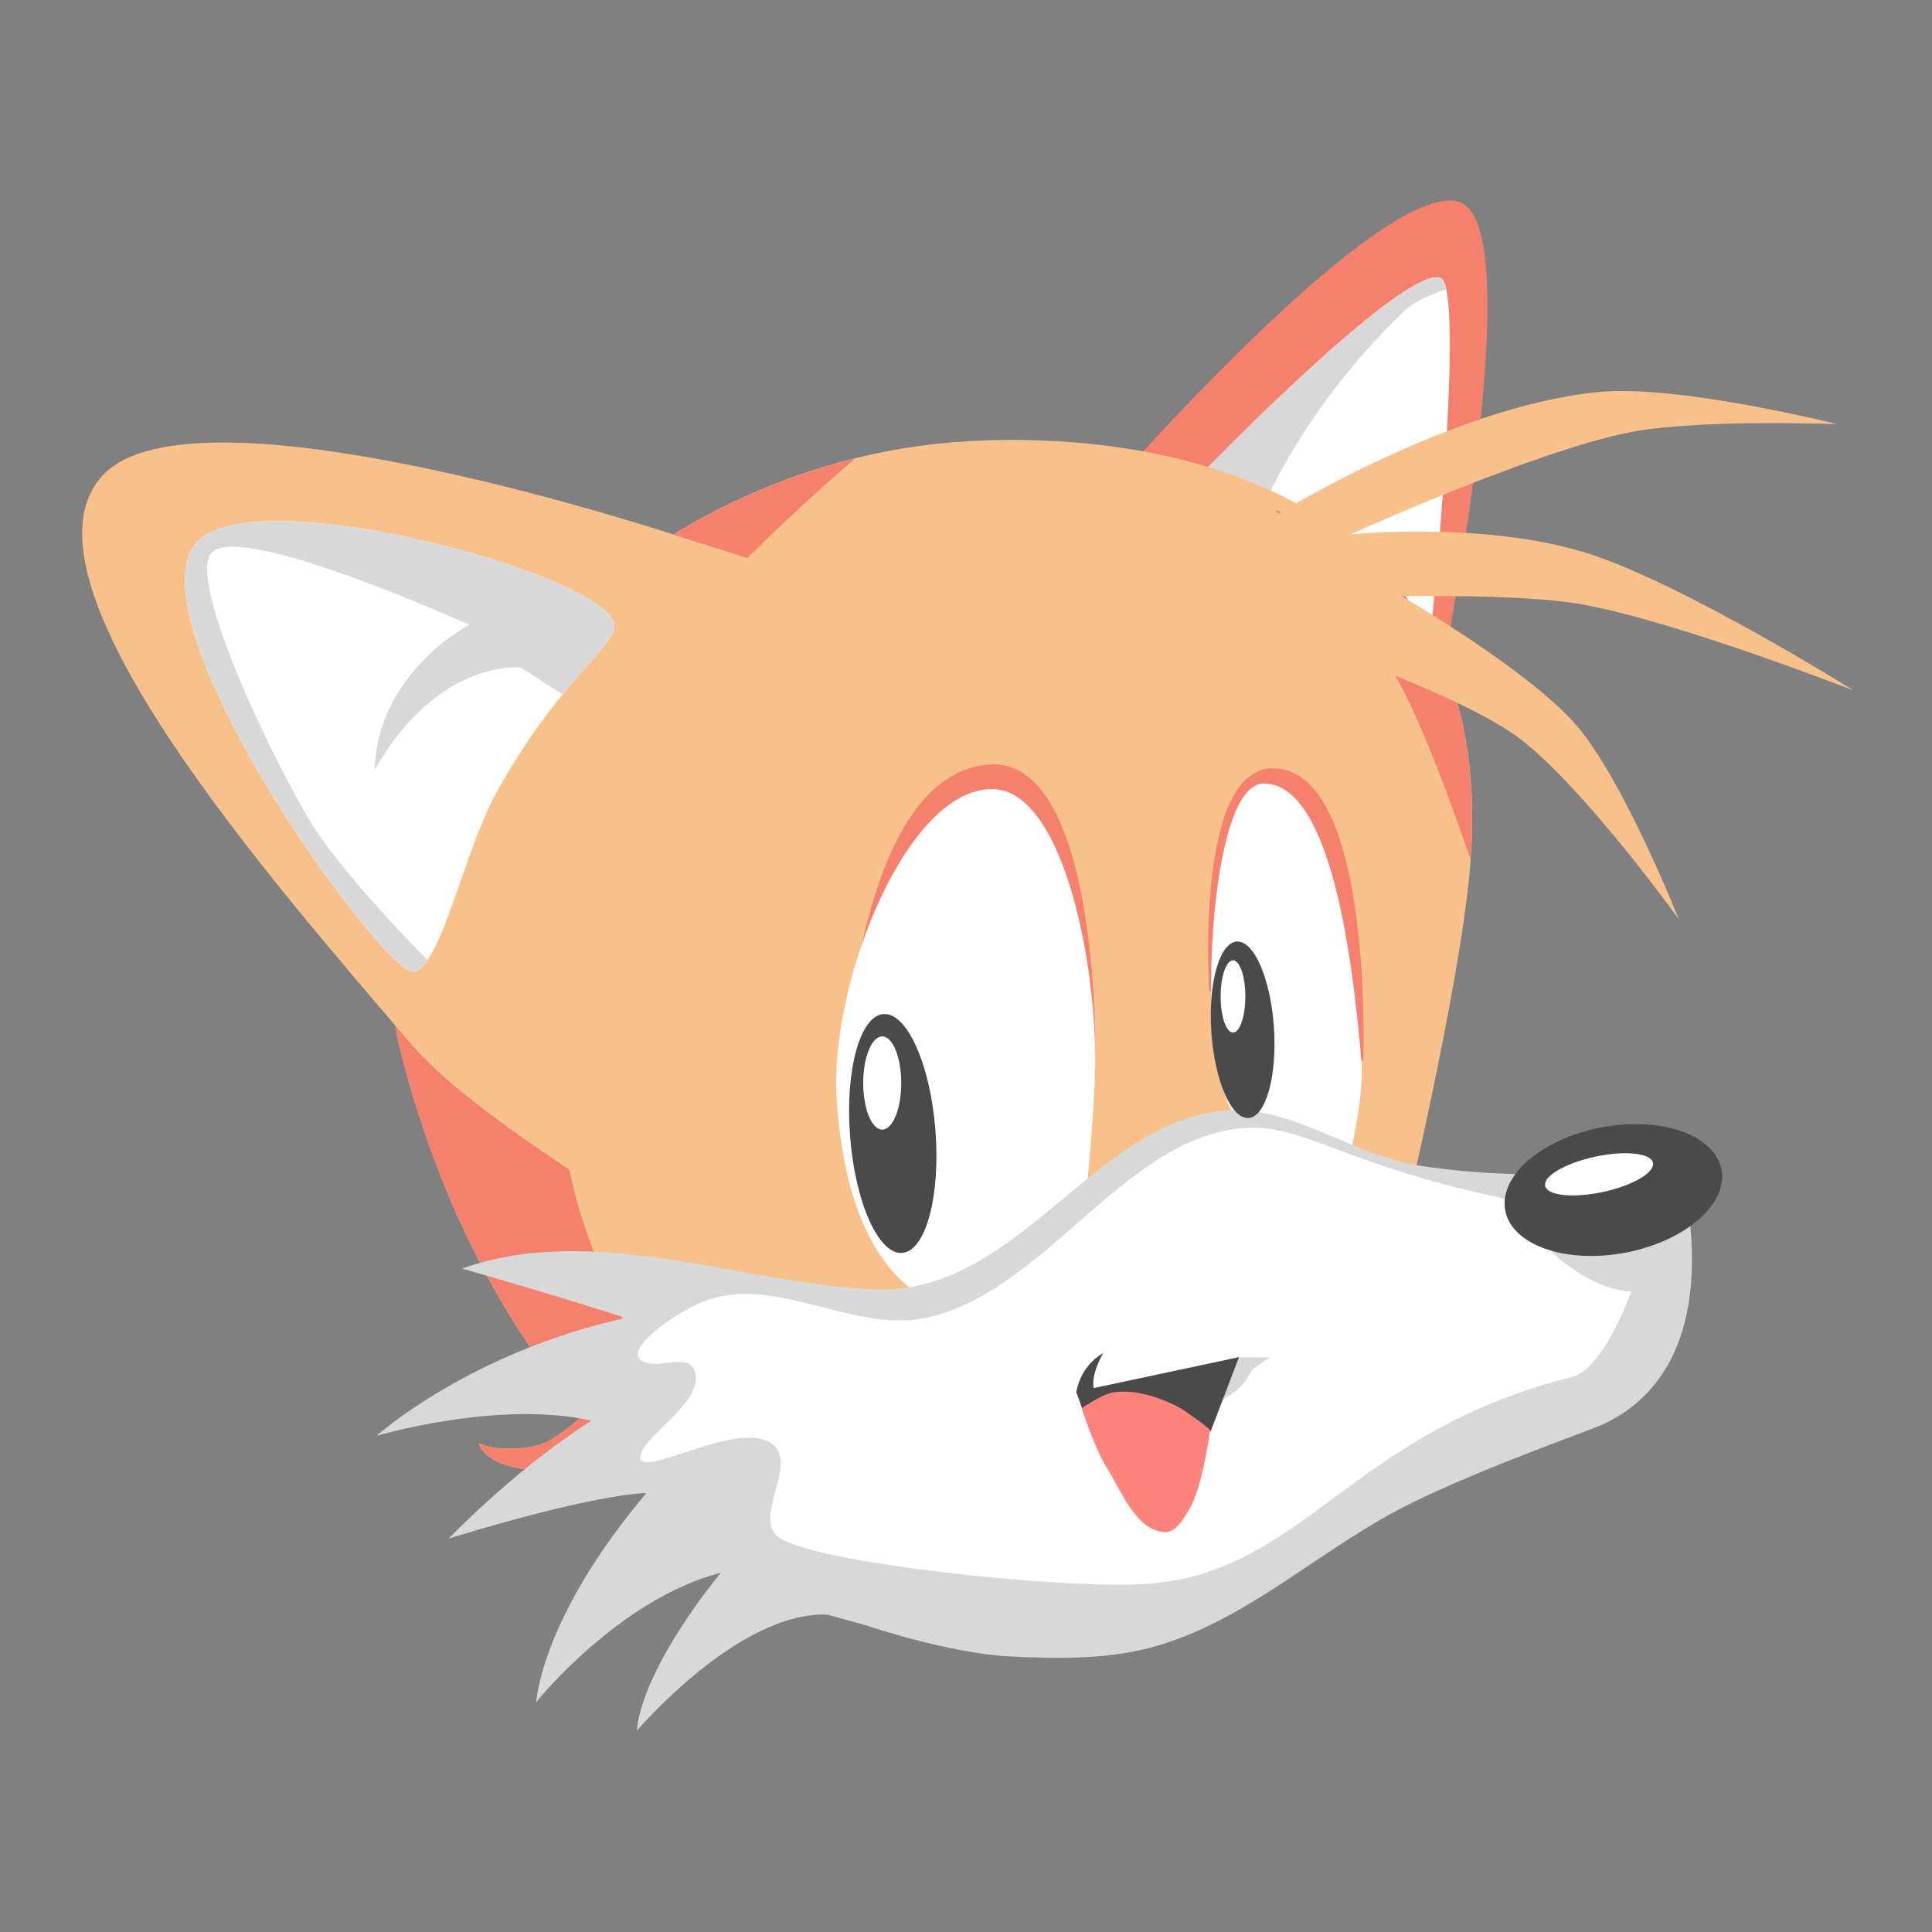 <?xml version="1.0" encoding="UTF-8" standalone="no"?>
<svg
   xmlns:dc="http://purl.org/dc/elements/1.1/"
   xmlns:cc="http://creativecommons.org/ns#"
   xmlns:rdf="http://www.w3.org/1999/02/22-rdf-syntax-ns#"
   xmlns:svg="http://www.w3.org/2000/svg"
   xmlns="http://www.w3.org/2000/svg"
   xmlns:sodipodi="http://sodipodi.sourceforge.net/DTD/sodipodi-0.dtd"
   xmlns:inkscape="http://www.inkscape.org/namespaces/inkscape"
   viewBox="0 0 192 192"
   version="1.1"
   id="svg16"
   sodipodi:docname="sonic_the_hedgehog_2.svg"
   inkscape:version="0.92.4 (5da689c313, 2019-01-14)">
  <rect x="0" y="0" width="192" height="192" fill="#808080" stroke="none"/>
  <sodipodi:namedview
     pagecolor="#ffffff"
     bordercolor="#666666"
     borderopacity="1"
     objecttolerance="10"
     gridtolerance="10"
     guidetolerance="10"
     inkscape:pageopacity="0"
     inkscape:pageshadow="2"
     inkscape:window-width="1920"
     inkscape:window-height="1017"
     id="namedview18"
     showgrid="true"
     inkscape:zoom="3.4766083"
     inkscape:cx="105.16133"
     inkscape:cy="87.922227"
     inkscape:window-x="-8"
     inkscape:window-y="-8"
     inkscape:window-maximized="1"
     inkscape:current-layer="svg16"
     inkscape:snap-global="false">
    <inkscape:grid
       type="xygrid"
       id="grid827"
       spacingx="4"
       spacingy="4" />
  </sodipodi:namedview>
  <defs
     id="defs4">
    <style
       id="style2">.a{fill:none;stroke:#b1b5bd;stroke-linecap:round;stroke-linejoin:round;isolation:isolate;opacity:0.63;}</style>
  </defs>
  <path
     id="path948"
     style="fill:#f4806d;stroke-width:1.858"
     d="m 112.815,45.745 c 0,0 24.73,-27.824 32.123,-25.7 7.366,2.118 -1.701,47.052 -1.701,47.052 z"
     inkscape:connector-curvature="0" />
  <path
     id="path950"
     style="fill:#ffffff;stroke-width:1.858"
     d="m 119.709,46.784 c 0,0 19.759,-20.389 23.431,-19.18 2.579,0.85 -0.945,35.241 -0.945,35.241 z"
     inkscape:connector-curvature="0" />
  <path
     id="path952"
     style="fill:#d8d8d8;stroke-width:1.858"
     d="M 142.75,27.556 C 138.252,27.652 119.709,46.788 119.709,46.788 l 5.625,4.017 c 1.338,-3.088 5.49,-11.544 14.31,-19.986 0.953,-0.912 2.657,-1.584 4.054,-2.058 -0.143,-0.619 -0.316,-1.074 -0.559,-1.154 -0.115,-0.038 -0.243,-0.054 -0.388,-0.051 z"
     inkscape:connector-curvature="0" />
  <path
     id="path954"
     style="fill:#f8c18c;stroke-width:1.858"
     d="M 39.865,104.695 C 33.188,78.458 61.029,45.829 96.176,43.848 118.031,42.616 149.391,50.028 146.061,86.554 c -1.105,12.13 -6.803,35.903 -6.803,35.903 0,0 -53.124,17.605 -80.498,23.054 -10.187,2.028 -11.181,-2.069 -11.181,-2.069 0,0 2.33,1.058 5.89,0.179 1.764,-0.435 4.535,-3.023 4.535,-3.023 0,0 -12.02,-11.855 -18.14,-35.903 z"
     inkscape:connector-curvature="0" />
  <path
     id="path956"
     style="fill:#f4806d;stroke-width:1.858"
     d="m 84.962,45.574 c -29.591,7.339 -51.035,35.758 -45.089,59.126 6.12,24.048 18.142,35.903 18.142,35.903 0,0 -2.773,2.588 -4.536,3.023 -3.56,0.878 -5.89,-0.178 -5.89,-0.178 0,0 0.994,4.096 11.181,2.069 2.846,-0.566 6.017,-1.288 9.331,-2.083 -4.407,-8.059 -9.403,-18.152 -11.109,-25.39 -1.942,-8.237 -3.32,-18.047 -2.403,-26.46 0.813,-7.454 3.676,-14.232 7.215,-20.843 4.67,-8.723 17.65,-20.417 23.158,-25.168 z m 41.778,5.128 c 0,0 8.915,10.946 12.292,17.101 2.809,5.12 6.223,15 7.11,17.616 1.178,-16.326 -4.699,-26.69 -13.515,-32.993 z"
     inkscape:connector-curvature="0" />
  <path
     id="path958"
     style="fill:#f4806d;stroke-width:1.858"
     d="m 83.698,109.804 c 0,0 0.701,-32.727 14.55,-33.824 10.819,-0.857 10.582,27.777 10.582,27.777 z"
     inkscape:connector-curvature="0" />
  <path
     id="path960"
     style="fill:#f4806d;stroke-width:1.858"
     d="m 120.173,98.47 15.306,6.992 c 0,0 1.088,-29.29 -9.07,-29.1 -7.7,0.144 -6.236,22.108 -6.236,22.108 z"
     inkscape:connector-curvature="0" />
  <path
     id="path962"
     style="fill:#ffffff;stroke-width:1.858"
     d="m 83.141,109.043 c -0.699,-11.444 7.078,-31.033 15.684,-30.613 6.518,0.319 9.982,15.871 10.015,26.833 0.017,5.242 -1.134,15.684 -1.134,15.684 l 16.251,-8.881 c 0,0 -3.36,-0.911 -3.59,-13.227 -0.135,-7.209 1.111,-21.058 5.291,-20.975 6.717,0.133 8.816,17.882 9.637,27.588 0.415,4.901 -2.456,14.55 -2.456,14.55 l -38.549,9.826 c 0,0 -9.941,-1.019 -11.149,-20.785 z"
     inkscape:connector-curvature="0" />
  <path
     id="path964"
     style="fill:#d8d8d8;stroke-width:1.858"
     d="m 45.922,126.063 c 12.954,-4.584 27.236,1.323 40.626,2.079 14.391,0.812 21.952,-16.469 34.959,-17.762 6.767,-0.673 12.924,4.488 19.652,5.48 5.983,0.882 12.14,1.136 18.14,0.378 5.384,-0.681 8.378,2.224 8.692,5.669 1.236,13.561 -5.191,18.349 -9.637,20.031 -6.05,2.288 -12.131,4.547 -17.951,7.37 -8.654,4.196 -15.929,11.379 -25.131,14.172 -4.775,1.449 -9.944,1.386 -14.928,1.134 -6.071,-0.308 -14.196,-3.062 -14.196,-3.062 0,0 -3.792,-1.061 -3.944,-1.095 -8.837,-0.315 -18.897,11.527 -18.897,11.527 0,0 -0.1,-5.153 8.314,-15.684 -10.128,2.619 -18.329,12.849 -18.329,12.849 0,0 0.433,-8.344 10.96,-20.785 -6.369,0.342 -19.652,4.535 -19.652,4.535 0,0 6.435,-6.781 14.172,-11.716 -9.265,-2.089 -21.354,1.512 -21.354,1.512 0,0 9.18,-8.281 24.754,-11.716 -6.278,-2.053 -16.251,-4.913 -16.251,-4.913 z"
     inkscape:connector-curvature="0"
     sodipodi:nodetypes="cccccccccccccccccccccc" />
  <ellipse
     id="ellipse966"
     style="fill:#4a4a4a;stroke-width:1.858;paint-order:stroke fill markers"
     ry="8.787"
     rx="3.118"
     cy="110.32"
     cx="116.415"
     transform="rotate(-3.812)" />
  <path
     id="path968"
     style="fill:#ffffff;stroke-width:1.858"
     d="m 124.521,112.071 c 5.306,-0.036 9.684,3.802 24.754,6.992 2.4,0.508 3.605,4.276 5.48,5.858 4.339,3.66 7.37,3.401 7.37,3.401 0,0 -2.754,7.726 -5.858,8.503 -22.338,5.597 -26.634,19.559 -42.516,20.597 -8.119,0.531 -33.29,-2.112 -36.47,-4.724 -2.338,-1.921 1.879,-7.055 -0.378,-9.07 -3.297,-2.944 -13.922,3.878 -13.227,0.945 0.503,-2.125 6.607,-5.435 5.291,-8.503 -0.735,-1.714 -4.399,0.387 -5.48,-1.134 -0.924,-1.3 4.228,-4.951 7.181,-5.858 6.83,-2.098 14.362,3.366 21.354,1.89 12.109,-2.558 20.125,-18.812 32.502,-18.895 z"
     inkscape:connector-curvature="0" />
  <ellipse
     id="ellipse970"
     style="fill:#4a4a4a;stroke-width:2.015;paint-order:stroke fill markers"
     ry="6.353"
     rx="10.929"
     cy="142.492"
     cx="146.997"
     transform="matrix(0.987,-0.159,0.107,0.994,0,0)" />
  <ellipse
     id="ellipse972"
     style="fill:#ffffff;stroke-width:1.858;paint-order:stroke fill markers"
     ry="1.795"
     rx="5.48"
     cy="147.463"
     cx="130.871"
     transform="rotate(-12.118)" />
  <path
     id="path974"
     style="fill:#d8d8d8;stroke-width:1.858"
     d="m 122.998,134.889 h 3.207 l -1.737,1.203 c 0,0 -0.707,1.237 -1.203,1.737 -0.652,0.658 -2.271,1.603 -2.271,1.603 z"
     inkscape:connector-curvature="0" />
  <path
     id="path976"
     style="fill:#4a4a4a;stroke-width:1.858"
     d="m 106.962,138.345 c 0,0 0.313,-2.529 2.672,-3.875 -1.317,2.374 -0.935,3.474 -0.935,3.474 l 14.431,-3.073 -2.806,7.349 -12.025,-0.134 z"
     inkscape:connector-curvature="0" />
  <path
     id="path978"
     style="fill:#ff837d;stroke-width:1.858"
     d="m 107.501,139.962 c 0,0 2.022,-1.447 3.207,-1.603 1.983,-0.261 4.064,0.362 5.879,1.203 1.439,0.667 3.674,2.539 3.674,2.539 0,0 -0.724,5.667 -2.071,7.883 -0.573,0.942 -1.303,2.317 -2.405,2.272 -2.931,-0.121 -4.311,-4.068 -5.879,-6.547 -1.11,-1.755 -2.405,-5.746 -2.405,-5.746 z"
     inkscape:connector-curvature="0" />
  <path
     id="path980"
     style="fill:#f8c18c;stroke-width:1.858"
     d="M 40.961,103.877 C 27.016,87.534 0.603,57.557 10.23,47.224 c 9.274,-9.954 57.455,6.146 57.455,6.146 l 10.957,3.474 -19.241,61.196 c 0,0 -13.408,-8.268 -18.439,-14.163 z"
     inkscape:connector-curvature="0" />
  <path
     id="path982"
     style="fill:#f8c18c;stroke-width:1.858"
     d="m 126.733,51.236 c 0,0 17.672,-10.982 32.335,-12.293 7.88,-0.704 23.517,3.207 23.517,3.207 0,0 -13.842,-0.526 -20.577,0.802 -9.677,1.908 -27.792,10.155 -27.792,10.155 0,0 13.282,-1.353 23.517,1.871 9.462,2.98 26.456,13.629 26.456,13.629 0,0 -17.698,-6.901 -26.991,-8.551 -5.882,-1.045 -17.905,-0.802 -17.905,-0.802 0,0 12.677,7.37 17.37,12.827 4.728,5.499 10.155,19.241 10.155,19.241 0,0 -9.433,-13.096 -15.767,-17.905 -4.57,-3.469 -15.5,-7.483 -15.5,-7.483 z"
     inkscape:connector-curvature="0" />
  <ellipse
     id="ellipse984"
     style="fill:#4a4a4a;stroke-width:1.858;paint-order:stroke fill markers"
     ry="11.905"
     rx="4.252"
     cy="119.259"
     cx="79.611"
     transform="rotate(-4.5)" />
  <ellipse
     id="ellipse986"
     style="fill:#ffffff;stroke-width:1.858;paint-order:stroke fill markers"
     ry="4.63"
     rx="1.89"
     cy="107.63"
     cx="87.675" />
  <ellipse
     id="ellipse988"
     style="fill:#ffffff;stroke-width:1.858;paint-order:stroke fill markers"
     ry="3.59"
     rx="1.228"
     cy="99.027"
     cx="122.533" />
  <path
     id="path990"
     style="fill:#ffffff;stroke-width:1.858"
     d="M 41.184,96.575 C 38.403,97.293 13.435,62.885 19.264,54.246 c 4.749,-7.036 40.897,2.779 41.762,7.747 0.383,2.201 -5.305,5.216 -11.716,16.818 -3.149,5.699 -5.453,17.073 -8.125,17.762 z"
     inkscape:connector-curvature="0" />
  <path
     id="path992"
     style="fill:#d8d8d8;stroke-width:1.858"
     d="m 27.677,51.792 c -4.07,-0.008 -7.218,0.698 -8.405,2.457 -5.83,8.638 19.139,43.045 21.92,42.326 0.441,-0.114 0.869,-0.539 1.296,-1.161 C 41.872,94.795 33.635,86.484 30.61,81.271 25.929,73.205 18.866,57.756 20.971,55.006 c 2.588,-3.38 25.672,7.092 25.672,7.092 0,0 -9.113,4.641 -9.42,14.447 6.322,-11.176 14.549,-10.202 14.549,-10.202 l 4.134,2.678 c 3.217,-3.939 5.368,-5.645 5.128,-7.026 C 60.386,58.27 39.889,51.816 27.679,51.791 Z"
     inkscape:connector-curvature="0" />
</svg>

